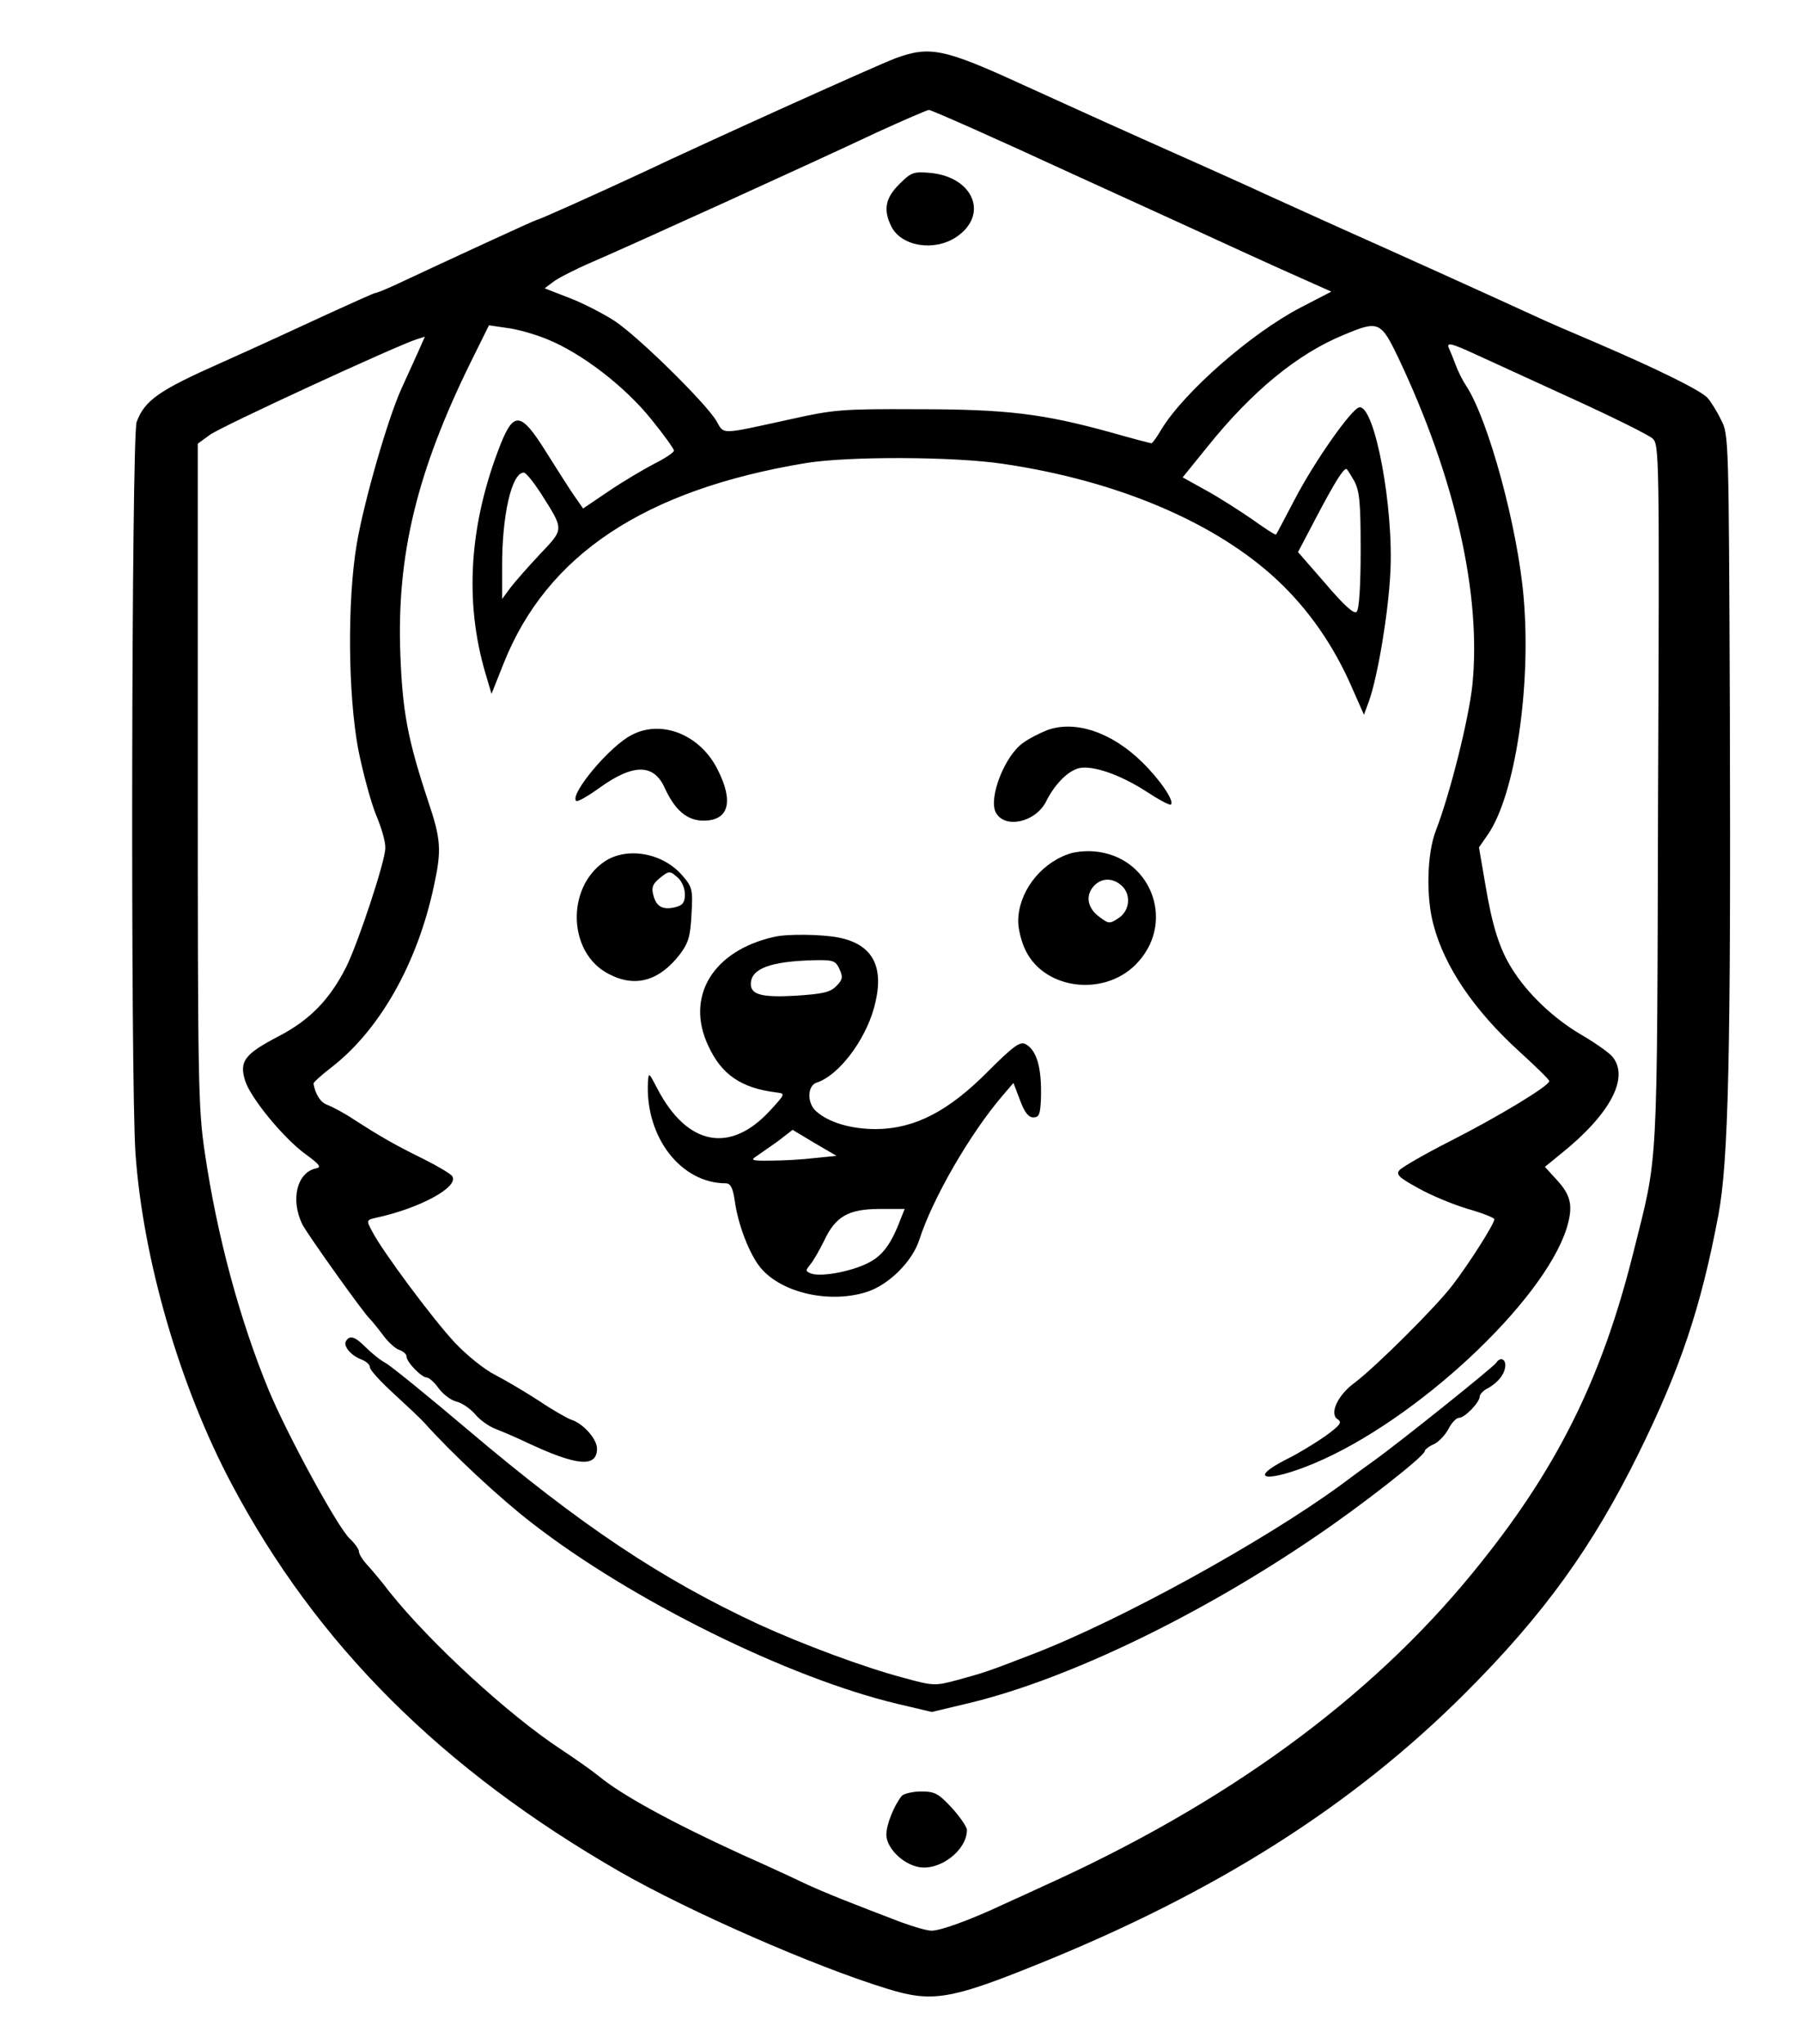 <?xml version="1.0" standalone="no"?>
<!DOCTYPE svg PUBLIC "-//W3C//DTD SVG 20010904//EN"
 "http://www.w3.org/TR/2001/REC-SVG-20010904/DTD/svg10.dtd">
<svg version="1.0" xmlns="http://www.w3.org/2000/svg"
 width="492pt" height="558pt" viewBox="0 0 492 558"
 preserveAspectRatio="xMidYMid meet">

<g transform="translate(0,558) scale(0.1,-0.1)"
fill="#000000" stroke="none">
<path d="M2445 5421 c-48 -18 -501 -222 -695 -314 -112 -52 -278 -127 -284
-127 -4 0 -238 -108 -383 -176 -28 -13 -55 -24 -59 -24 -3 0 -63 -27 -133 -59
-69 -32 -199 -92 -289 -132 -169 -75 -207 -102 -229 -161 -14 -41 -17 -1805
-3 -1998 21 -290 121 -634 262 -900 232 -438 573 -779 1062 -1060 189 -108
530 -258 730 -319 120 -37 171 -29 406 66 489 197 862 433 1171 742 214 214
347 398 474 656 113 230 169 395 217 650 27 147 34 427 31 1379 -3 741 -3 750
-24 790 -11 23 -28 50 -37 60 -18 20 -135 78 -310 153 -57 24 -131 56 -165 72
-104 48 -374 170 -522 236 -77 35 -171 77 -210 95 -38 18 -115 52 -170 77
-225 100 -335 150 -491 221 -218 100 -255 107 -349 73z m486 -317 c211 -96
427 -195 479 -219 52 -24 124 -56 160 -72 l65 -29 -85 -44 c-134 -70 -317
-230 -379 -332 -12 -21 -25 -38 -27 -38 -2 0 -53 13 -112 30 -185 51 -284 63
-527 63 -204 1 -229 -1 -345 -27 -197 -43 -182 -43 -204 -5 -30 50 -213 230
-278 273 -31 20 -87 49 -124 63 l-67 26 24 18 c13 10 60 34 104 53 98 42 602
271 780 355 72 33 135 60 141 61 7 0 185 -79 395 -176z m-1437 -450 c94 -38
211 -128 283 -217 35 -43 63 -82 63 -87 0 -5 -24 -21 -52 -35 -29 -15 -85 -48
-125 -75 l-71 -48 -25 36 c-14 20 -48 74 -77 120 -67 107 -87 110 -123 20 -86
-217 -100 -430 -41 -628 l16 -54 33 83 c118 297 385 474 825 547 116 19 404
18 538 -2 314 -46 583 -161 751 -319 84 -79 152 -177 201 -289 l34 -77 14 38
c24 69 52 236 58 348 10 180 -43 461 -85 453 -21 -4 -122 -147 -177 -253 -26
-49 -48 -92 -50 -94 -2 -2 -31 17 -66 42 -35 24 -91 60 -126 79 l-63 35 68 84
c122 152 247 254 372 305 95 40 101 37 149 -63 155 -327 227 -646 202 -893
-10 -93 -60 -294 -100 -398 -24 -62 -27 -181 -6 -257 30 -114 111 -233 234
-345 45 -41 82 -77 82 -81 0 -13 -141 -98 -271 -164 -69 -35 -131 -71 -138
-79 -10 -12 -2 -20 51 -49 35 -20 96 -45 136 -57 39 -11 72 -24 72 -28 0 -13
-71 -124 -115 -181 -47 -61 -208 -221 -266 -265 -47 -34 -70 -85 -47 -100 13
-8 8 -16 -35 -47 -29 -20 -75 -48 -104 -62 -112 -57 -53 -65 76 -11 278 117
623 439 688 640 19 62 13 91 -28 135 l-31 34 43 35 c135 108 189 209 141 266
-9 11 -49 39 -87 61 -73 43 -145 111 -187 179 -34 54 -54 117 -73 232 l-17 99
25 36 c74 109 118 402 97 646 -16 190 -96 485 -157 578 -10 15 -23 41 -29 58
-6 16 -15 38 -19 47 -5 14 10 10 71 -18 44 -20 166 -76 273 -125 107 -49 202
-96 213 -106 18 -16 19 -44 15 -972 -3 -1050 1 -976 -67 -1248 -87 -349 -211
-598 -439 -876 -281 -344 -672 -630 -1176 -857 -22 -10 -69 -32 -105 -48 -94
-44 -172 -72 -197 -72 -12 0 -50 11 -85 24 -131 50 -205 79 -263 106 -33 16
-109 51 -170 78 -192 88 -327 162 -389 213 -17 14 -65 48 -106 75 -141 93
-353 287 -466 428 -21 28 -49 61 -61 74 -13 14 -23 30 -23 37 0 6 -11 22 -25
35 -33 31 -170 282 -222 407 -79 192 -141 422 -174 648 -18 120 -19 196 -19
1032 l0 902 33 24 c29 22 513 245 565 261 l22 7 -19 -43 c-11 -24 -31 -68 -45
-99 -38 -84 -103 -311 -122 -424 -26 -155 -24 -409 4 -560 13 -65 35 -146 49
-180 14 -33 26 -73 25 -90 0 -36 -75 -261 -107 -325 -45 -89 -100 -145 -185
-189 -92 -48 -107 -68 -91 -120 14 -47 106 -159 166 -202 37 -27 43 -35 29
-38 -53 -10 -72 -86 -38 -154 16 -30 170 -246 184 -257 3 -3 19 -22 34 -42 15
-21 36 -40 47 -43 10 -4 19 -11 19 -18 0 -15 41 -57 55 -57 6 0 21 -13 33 -30
12 -16 34 -33 49 -36 15 -4 37 -19 50 -34 12 -15 37 -33 55 -40 18 -7 56 -23
83 -36 140 -66 195 -71 195 -18 0 26 -38 69 -71 79 -11 4 -50 26 -87 51 -37
24 -91 56 -120 71 -30 15 -78 54 -110 88 -60 64 -199 251 -226 304 -16 30 -16
31 11 37 120 26 226 84 208 113 -3 6 -38 27 -78 47 -79 39 -116 60 -192 109
-27 18 -60 35 -71 39 -18 6 -33 28 -38 58 -1 3 21 23 47 43 133 102 237 285
282 498 21 97 19 126 -16 230 -56 169 -70 244 -76 402 -10 270 45 498 194 800
l48 97 48 -7 c27 -3 77 -17 111 -31z m2203 -386 c15 -28 18 -58 18 -190 0 -96
-4 -161 -11 -168 -7 -7 -33 16 -85 77 l-75 86 52 99 c48 91 71 128 80 128 2 0
11 -15 21 -32z m-2222 -32 c66 -104 66 -98 -1 -169 -32 -34 -69 -76 -81 -92
l-22 -30 0 85 c-1 142 26 260 59 260 6 0 26 -25 45 -54z"/>
<path d="M2455 5077 c-38 -38 -44 -70 -21 -116 28 -54 117 -68 177 -28 89 60
48 163 -70 175 -47 4 -53 2 -86 -31z"/>
<path d="M2859 3587 c-20 -8 -50 -23 -66 -35 -50 -35 -95 -151 -74 -190 24
-45 108 -27 137 30 22 44 54 78 83 89 34 14 114 -12 190 -61 35 -23 65 -39 68
-36 10 9 -29 67 -78 115 -83 82 -183 116 -260 88z"/>
<path d="M1725 3574 c-60 -30 -170 -162 -152 -180 3 -4 31 12 63 35 93 67 149
67 179 0 28 -61 61 -89 106 -89 69 0 83 52 38 140 -47 94 -152 137 -234 94z"/>
<path d="M2915 3248 c-78 -28 -135 -106 -135 -183 0 -21 9 -57 20 -79 54 -111
224 -128 309 -30 101 114 30 288 -122 300 -23 2 -55 -1 -72 -8z m147 -85 c27
-24 23 -69 -8 -89 -24 -16 -27 -16 -52 3 -33 24 -39 58 -16 84 21 23 51 24 76
2z"/>
<path d="M1650 3228 c-105 -72 -99 -249 11 -306 73 -39 139 -20 196 54 23 31
28 49 31 109 4 66 2 74 -24 104 -53 63 -152 81 -214 39z m202 -45 c10 -9 18
-29 18 -44 0 -22 -6 -30 -25 -35 -35 -9 -53 1 -61 32 -6 21 -2 31 16 46 27 22
29 22 52 1z"/>
<path d="M2115 3023 c-168 -37 -245 -163 -181 -298 36 -78 89 -115 186 -127
25 -3 24 -4 -18 -50 -109 -118 -226 -95 -307 60 -24 46 -24 46 -26 17 -7 -149
90 -275 213 -275 12 0 19 -12 24 -47 9 -67 41 -148 71 -184 58 -69 190 -98
291 -65 60 20 123 83 142 142 36 112 138 289 227 393 l30 35 18 -47 c12 -33
23 -47 36 -47 16 0 19 8 21 48 3 87 -11 135 -42 152 -15 8 -34 -6 -103 -75
-108 -109 -200 -156 -305 -157 -68 0 -130 18 -164 49 -25 22 -24 70 2 78 59
19 131 113 156 203 31 111 -1 174 -97 193 -46 9 -140 10 -174 2z m177 -88 c10
-22 9 -29 -9 -47 -17 -17 -37 -21 -112 -26 -91 -5 -121 3 -121 32 0 42 53 62
173 65 52 1 58 -1 69 -24z m-68 -516 c-32 -4 -86 -7 -119 -7 -50 -1 -57 1 -41
11 10 7 37 26 60 42 l40 31 60 -36 60 -35 -60 -6z m236 -164 c-27 -72 -51
-104 -93 -124 -48 -23 -127 -37 -153 -27 -15 6 -15 8 -2 24 8 9 25 39 38 65
31 67 67 87 152 87 l68 0 -10 -25z"/>
<path d="M945 1920 c-9 -14 13 -40 42 -51 13 -5 23 -14 23 -21 0 -8 30 -40 66
-73 36 -33 73 -68 82 -78 79 -88 206 -206 294 -274 270 -210 700 -423 999
-494 l93 -22 109 26 c268 66 626 239 942 455 124 84 295 218 295 231 0 4 11
13 25 19 13 6 31 25 40 42 8 16 21 30 29 30 15 0 56 42 56 58 0 6 10 17 23 23
28 16 46 39 47 62 0 19 -15 23 -25 7 -7 -11 -261 -215 -335 -268 -25 -18 -65
-47 -90 -66 -211 -154 -601 -369 -840 -461 -124 -48 -134 -51 -207 -71 -60
-16 -65 -16 -145 6 -110 29 -278 92 -396 146 -267 124 -486 270 -792 529 -111
94 -213 177 -228 185 -15 8 -39 28 -54 43 -29 29 -43 33 -53 17z"/>
<path d="M2462 678 c-22 -28 -42 -79 -42 -106 0 -35 43 -79 87 -88 58 -12 133
45 133 101 0 8 -19 36 -41 60 -37 40 -47 45 -84 45 -23 0 -47 -6 -53 -12z"/>
</g>
</svg>
